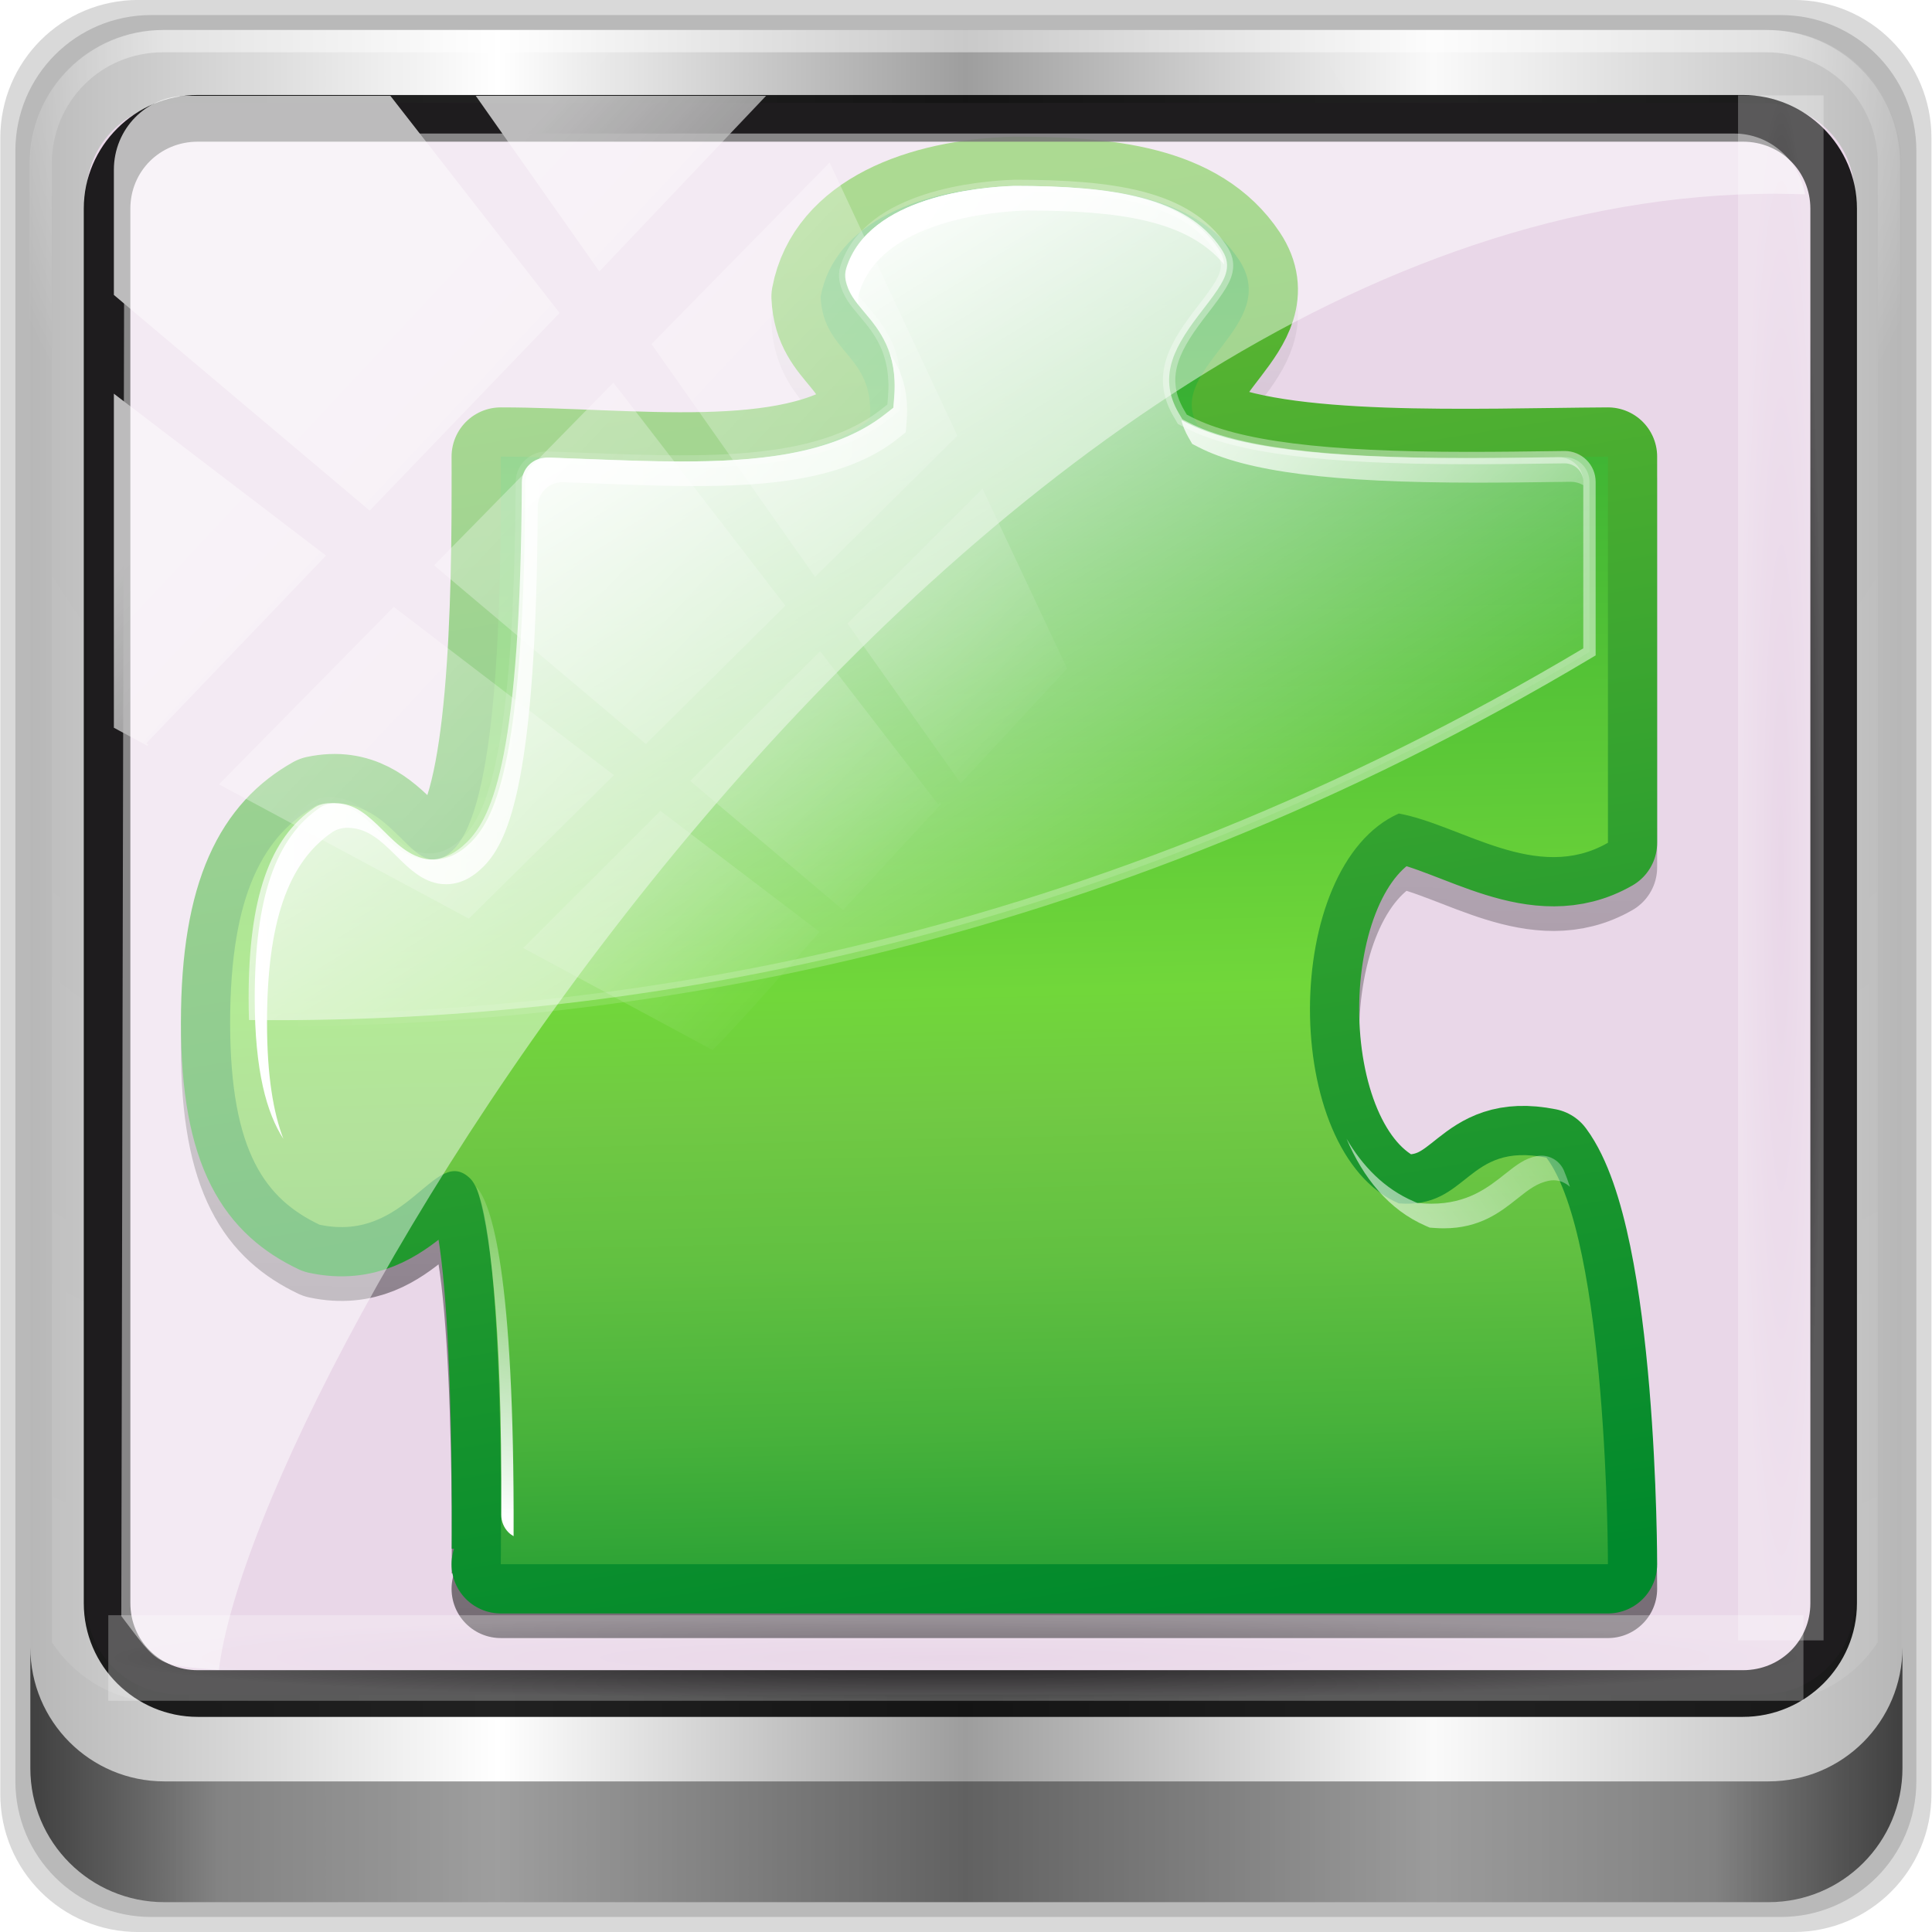 <?xml version="1.0" encoding="UTF-8" standalone="no"?>
<!-- Generator: Adobe Illustrator 13.0.2, SVG Export Plug-In . SVG Version: 6.00 Build 14948)  -->

<svg
   xmlns:dc="http://purl.org/dc/elements/1.1/"
   xmlns:cc="http://creativecommons.org/ns#"
   xmlns:rdf="http://www.w3.org/1999/02/22-rdf-syntax-ns#"
   xmlns:svg="http://www.w3.org/2000/svg"
   xmlns="http://www.w3.org/2000/svg"
   xmlns:xlink="http://www.w3.org/1999/xlink"
   xmlns:sodipodi="http://sodipodi.sourceforge.net/DTD/sodipodi-0.dtd"
   xmlns:inkscape="http://www.inkscape.org/namespaces/inkscape"
   version="1.0"
   id="Layer_1"
   x="0px"
   y="0px"
   width="96"
   height="96"
   viewBox="0 0 84 84"
   enable-background="new 0 0 112 112"
   xml:space="preserve"
   sodipodi:version="0.32"
   inkscape:version="0.91 r13725"
   sodipodi:docname="preferences-plugin.svg"
   inkscape:output_extension="org.inkscape.output.svgz.inkscape"><defs
     id="defs93"><linearGradient
       inkscape:collect="always"
       id="linearGradient4512"><stop
         style="stop-color:#ffffff;stop-opacity:1;"
         offset="0"
         id="stop4514" /><stop
         style="stop-color:#ffffff;stop-opacity:0;"
         offset="1"
         id="stop4516" /></linearGradient><linearGradient
       inkscape:collect="always"
       id="linearGradient13107"><stop
         style="stop-color:#000000;stop-opacity:1;"
         offset="0"
         id="stop13109" /><stop
         style="stop-color:#000000;stop-opacity:0;"
         offset="1"
         id="stop13111" /></linearGradient><linearGradient
       id="linearGradient7263"><stop
         style="stop-color:#ffffff;stop-opacity:0;"
         offset="0"
         id="stop7265" /><stop
         style="stop-color:#ffffff;stop-opacity:0.485;"
         offset="1"
         id="stop7267" /></linearGradient><linearGradient
       inkscape:collect="always"
       xlink:href="#SVGID_9_"
       id="linearGradient3218"
       gradientUnits="userSpaceOnUse"
       x1="1.999"
       y1="55.862"
       x2="109.998"
       y2="55.862" /><linearGradient
       inkscape:collect="always"
       xlink:href="#SVGID_9_"
       id="linearGradient3222"
       gradientUnits="userSpaceOnUse"
       x1="1.999"
       y1="55.862"
       x2="109.998"
       y2="55.862" /><linearGradient
       inkscape:collect="always"
       xlink:href="#SVGID_9_"
       id="linearGradient3226"
       gradientUnits="userSpaceOnUse"
       x1="1.999"
       y1="55.862"
       x2="109.998"
       y2="55.862" /><linearGradient
       inkscape:collect="always"
       xlink:href="#SVGID_9_"
       id="linearGradient3230"
       gradientUnits="userSpaceOnUse"
       x1="1.999"
       y1="55.862"
       x2="109.998"
       y2="55.862" /><linearGradient
       inkscape:collect="always"
       xlink:href="#SVGID_9_"
       id="linearGradient3234"
       gradientUnits="userSpaceOnUse"
       x1="1.999"
       y1="55.862"
       x2="109.998"
       y2="55.862" /><linearGradient
       inkscape:collect="always"
       xlink:href="#SVGID_9_"
       id="linearGradient3304"
       gradientUnits="userSpaceOnUse"
       x1="1.999"
       y1="55.862"
       x2="109.998"
       y2="55.862" /><linearGradient
       inkscape:collect="always"
       xlink:href="#SVGID_9_"
       id="linearGradient3306"
       gradientUnits="userSpaceOnUse"
       x1="1.999"
       y1="55.862"
       x2="109.998"
       y2="55.862" /><linearGradient
       inkscape:collect="always"
       xlink:href="#SVGID_9_"
       id="linearGradient3310"
       gradientUnits="userSpaceOnUse"
       x1="1.999"
       y1="55.862"
       x2="109.998"
       y2="55.862" /><linearGradient
       inkscape:collect="always"
       xlink:href="#SVGID_9_"
       id="linearGradient3314"
       gradientUnits="userSpaceOnUse"
       x1="1.999"
       y1="55.862"
       x2="109.998"
       y2="55.862" /><linearGradient
       inkscape:collect="always"
       xlink:href="#SVGID_9_"
       id="linearGradient3318"
       gradientUnits="userSpaceOnUse"
       x1="1.999"
       y1="55.862"
       x2="109.998"
       y2="55.862" /><linearGradient
       inkscape:collect="always"
       xlink:href="#SVGID_9_"
       id="linearGradient3322"
       gradientUnits="userSpaceOnUse"
       x1="1.999"
       y1="55.862"
       x2="109.998"
       y2="55.862" /><linearGradient
       inkscape:collect="always"
       xlink:href="#SVGID_9_"
       id="linearGradient4328"
       gradientUnits="userSpaceOnUse"
       x1="88.745"
       y1="55.155"
       x2="94.442"
       y2="95.814" /><linearGradient
       inkscape:collect="always"
       xlink:href="#SVGID_9_"
       id="linearGradient4334"
       gradientUnits="userSpaceOnUse"
       x1="91.394"
       y1="55.862"
       x2="89.845"
       y2="26.322" /><linearGradient
       inkscape:collect="always"
       xlink:href="#SVGID_9_"
       id="linearGradient4338"
       gradientUnits="userSpaceOnUse"
       x1="56.8"
       y1="11.643"
       x2="80.8"
       y2="26.164" /><linearGradient
       inkscape:collect="always"
       xlink:href="#linearGradient4344"
       id="linearGradient9215"
       x1="75.196"
       y1="-4"
       x2="94.433"
       y2="113.629"
       gradientUnits="userSpaceOnUse" /><linearGradient
       inkscape:collect="always"
       xlink:href="#linearGradient13107"
       id="linearGradient13113"
       x1="46.912"
       y1="116"
       x2="48.326"
       y2="-2.51"
       gradientUnits="userSpaceOnUse" /><linearGradient
       inkscape:collect="always"
       xlink:href="#SVGID_9_"
       id="linearGradient13175"
       gradientUnits="userSpaceOnUse"
       x1="91.394"
       y1="55.862"
       x2="89.845"
       y2="26.322" /><linearGradient
       inkscape:collect="always"
       xlink:href="#SVGID_9_"
       id="linearGradient13179"
       gradientUnits="userSpaceOnUse"
       x1="88.745"
       y1="55.155"
       x2="94.442"
       y2="95.814" /><linearGradient
       inkscape:collect="always"
       xlink:href="#SVGID_9_"
       id="linearGradient13183"
       gradientUnits="userSpaceOnUse"
       x1="1.999"
       y1="55.862"
       x2="109.998"
       y2="55.862" /><linearGradient
       inkscape:collect="always"
       xlink:href="#SVGID_9_"
       id="linearGradient13187"
       gradientUnits="userSpaceOnUse"
       x1="1.999"
       y1="55.862"
       x2="109.998"
       y2="55.862" /><linearGradient
       inkscape:collect="always"
       xlink:href="#SVGID_9_"
       id="linearGradient13191"
       gradientUnits="userSpaceOnUse"
       x1="56.8"
       y1="11.643"
       x2="80.8"
       y2="26.164" /><linearGradient
       id="linearGradient5700"><stop
         style="stop-color:#ffffff;stop-opacity:0;"
         offset="0"
         id="stop5702" /><stop
         id="stop5704"
         offset="0.029"
         style="stop-color:#ffffff;stop-opacity:0.851;" /><stop
         style="stop-color:#ffffff;stop-opacity:0;"
         offset="0.052"
         id="stop5706" /><stop
         id="stop5712"
         offset="0.966"
         style="stop-color:#ffffff;stop-opacity:0;" /><stop
         id="stop5710"
         offset="0.979"
         style="stop-color:#ffffff;stop-opacity:0.851;" /><stop
         style="stop-color:#ffffff;stop-opacity:0;"
         offset="1"
         id="stop5708" /></linearGradient><linearGradient
       id="linearGradient3921"><stop
         id="stop3923"
         offset="0"
         style="stop-color:#2cffee;stop-opacity:1;" /><stop
         id="stop3925"
         offset="1"
         style="stop-color:#00586e;stop-opacity:1;" /></linearGradient><linearGradient
       id="linearGradient4091-0-3-0-7"><stop
         id="stop4093-3-6-4-2"
         offset="0"
         style="stop-color:#ffffff;stop-opacity:1;" /><stop
         style="stop-color:#ffffff;stop-opacity:1;"
         offset="0.8"
         id="stop4099-6-1-8-3" /><stop
         id="stop4095-1-0-7-9"
         offset="1"
         style="stop-color:#ffffff;stop-opacity:0;" /></linearGradient><linearGradient
       id="linearGradient3832-0-6-1-1"><stop
         id="stop3834-6-3-7-1"
         offset="0"
         style="stop-color:#000000;stop-opacity:1;" /><stop
         style="stop-color:#000000;stop-opacity:0.588;"
         offset="0.1"
         id="stop3872-2-4" /><stop
         id="stop3844-6-2-7-6"
         offset="0.9"
         style="stop-color:#000000;stop-opacity:0.588;" /><stop
         id="stop3836-5-0-2-9"
         offset="1"
         style="stop-color:#000000;stop-opacity:1;" /></linearGradient><linearGradient
       gradientUnits="userSpaceOnUse"
       y2="47"
       x2="90"
       y1="47"
       x1="6"
       id="linearGradient3923"
       xlink:href="#linearGradient6139-0"
       inkscape:collect="always" /><linearGradient
       id="linearGradient6139-0"><stop
         style="stop-color:#b7b7b7;stop-opacity:1;"
         offset="0"
         id="stop6141-2" /><stop
         id="stop6151-0"
         offset="0.25"
         style="stop-color:#ffffff;stop-opacity:1;" /><stop
         id="stop6147-1"
         offset="0.5"
         style="stop-color:#9d9d9d;stop-opacity:1;" /><stop
         style="stop-color:#fafafa;stop-opacity:1;"
         offset="0.75"
         id="stop6149-4" /><stop
         style="stop-color:#b7b7b7;stop-opacity:1;"
         offset="1"
         id="stop6143-4" /></linearGradient><linearGradient
       y2="47"
       x2="90"
       y1="47"
       x1="6"
       gradientTransform="matrix(1.135,0,0,1.134,-40.037,-46.788)"
       gradientUnits="userSpaceOnUse"
       id="linearGradient4071"
       xlink:href="#linearGradient6139-0"
       inkscape:collect="always" /><radialGradient
       r="41"
       fy="6.213"
       fx="158"
       cy="6.213"
       cx="158"
       gradientTransform="matrix(0,1.621,-2.038,0,160.664,-243.037)"
       gradientUnits="userSpaceOnUse"
       id="radialGradient4073"
       xlink:href="#linearGradient7263"
       inkscape:collect="always" /><radialGradient
       r="42"
       fy="-27"
       fx="48"
       cy="-27"
       cx="48"
       gradientTransform="matrix(-1.072,0,0,-0.875,199.464,-19.126)"
       gradientUnits="userSpaceOnUse"
       id="radialGradient4075"
       xlink:href="#linearGradient4091-0-3-0-7"
       inkscape:collect="always" /><clipPath
       id="clipPath4156-4"
       clipPathUnits="userSpaceOnUse"><path
         inkscape:connector-curvature="0"
         id="path4158-0"
         d="m 27.046,-55.695 -14.214,13.321 0.061,0 15.653,21.771 10.231,-10.546 C 38.562,-32.302 27.468,-54.819 27.046,-55.695 Z M 9.647,-39.383 -5.241,-25.321 15.988,-7.806 26.372,-18.383 9.647,-39.383 Z m 31.491,12.951 -9.741,9.714 8.945,12.458 7.781,-7.555 -6.984,-14.617 z m -49.84,4.379 -13.754,12.982 26.283,13.846 0.061,-0.062 -0.123,-0.062 L 13.599,-5.401 -8.702,-22.053 Z m 38.015,7.401 -9.803,9.775 11.579,9.559 7.628,-7.401 -8.669,-11.009 -0.735,-0.925 z m 20.187,5.674 -7.383,7.216 6.188,8.542 5.82,-6.137 -4.626,-9.621 z m -32.195,6.322 -9.557,9.498 13.662,7.185 7.934,-7.678 -12.039,-9.004 z m 23.312,2.374 -7.107,6.938 8.363,6.907 5.361,-5.674 -0.061,-0.092 -0.092,0.123 -6.464,-8.203 z m -8.73,8.542 -7.505,7.339 10.354,5.458 c 1.397,-1.321 5.675,-6.123 5.851,-6.322 L 31.886,8.26 Z"
         style="opacity:0.6;fill:#ffffff;fill-opacity:1;stroke:none" /></clipPath><linearGradient
       y2="29.454"
       x2="76.198"
       y1="42.064"
       x1="45.999"
       gradientTransform="matrix(1.138,0,0,1.142,-40.393,-45.011)"
       gradientUnits="userSpaceOnUse"
       id="linearGradient4112"
       xlink:href="#linearGradient7263"
       inkscape:collect="always" /><linearGradient
       gradientUnits="userSpaceOnUse"
       y2="88.172"
       x2="94.5"
       y1="88.172"
       x1="1.5"
       id="linearGradient4129"
       xlink:href="#linearGradient3832-0-6-1-1"
       inkscape:collect="always" /><radialGradient
       gradientUnits="userSpaceOnUse"
       gradientTransform="matrix(1,0,0,0.05,0,39.432)"
       r="43.199"
       fy="44.893"
       fx="13.948"
       cy="44.893"
       cx="13.948"
       id="radialGradient4139"
       xlink:href="#linearGradient7263"
       inkscape:collect="always" /><radialGradient
       r="43.199"
       fy="44.893"
       fx="13.948"
       cy="44.893"
       cx="13.948"
       gradientTransform="matrix(0.91,0,0,0.05,-11.185,-58.258)"
       gradientUnits="userSpaceOnUse"
       id="radialGradient4143"
       xlink:href="#linearGradient7263"
       inkscape:collect="always" /><filter
       inkscape:collect="always"
       id="filter12134"><feGaussianBlur
         inkscape:collect="always"
         stdDeviation="2.4"
         id="feGaussianBlur12136" /></filter><linearGradient
       inkscape:collect="always"
       xlink:href="#linearGradient13107"
       id="linearGradient13163"
       gradientUnits="userSpaceOnUse"
       x1="46.912"
       y1="116"
       x2="48.326"
       y2="-2.51" /><linearGradient
       inkscape:collect="always"
       xlink:href="#linearGradient4344"
       id="linearGradient13165"
       gradientUnits="userSpaceOnUse"
       x1="75.196"
       y1="-4"
       x2="94.433"
       y2="113.629" /><linearGradient
       y2="144.482"
       x2="126.742"
       y1="5.728"
       x1="19.756"
       gradientUnits="userSpaceOnUse"
       id="linearGradient4344"><stop
         id="stop4346"
         style="stop-color:#64ba32;stop-opacity:1;"
         offset="0" /><stop
         id="stop4348"
         style="stop-color:#00892C;stroke:url(#linearGradient9215)"
         offset="1" /></linearGradient><linearGradient
       inkscape:collect="always"
       xlink:href="#SVGID_2_"
       id="linearGradient13243"
       x1="62.579"
       y1="127.771"
       x2="58.967"
       y2="-31.681"
       gradientUnits="userSpaceOnUse" /><linearGradient
       id="linearGradient4399"
       gradientUnits="userSpaceOnUse"
       x1="55.999"
       y1="122.195"
       x2="55.999"
       y2="-27.689"><stop
         offset="0"
         style="stop-color:#00892C"
         id="stop13-5" /><stop
         offset="0.079"
         style="stop-color:#259E34"
         id="stop15-3" /><stop
         offset="0.168"
         style="stop-color:#48B23B"
         id="stop17-5" /><stop
         offset="0.252"
         style="stop-color:#61C041"
         id="stop19-6" /><stop
         offset="0.329"
         style="stop-color:#71C944"
         id="stop21-2" /><stop
         offset="0.39"
         style="stop-color:#71d73a;stop-opacity:1;"
         id="stop23-9" /><stop
         offset="1"
         style="stop-color:#00892C"
         id="stop25-1" /></linearGradient><filter
       inkscape:collect="always"
       id="filter18426"><feGaussianBlur
         inkscape:collect="always"
         stdDeviation="1.12"
         id="feGaussianBlur18428" /></filter><linearGradient
       inkscape:collect="always"
       xlink:href="#SVGID_9_"
       id="linearGradient13221"
       gradientUnits="userSpaceOnUse"
       gradientTransform="matrix(1.009,0,0,1,-0.515,-5.997)"
       x1="35.385"
       y1="13.143"
       x2="70.239"
       y2="69.51" /><linearGradient
       id="linearGradient4411"
       gradientUnits="userSpaceOnUse"
       x1="29.021"
       y1="6.072"
       x2="70.239"
       y2="69.51"><stop
         offset="0"
         style="stop-color:#FFFFFF"
         id="stop86-2" /><stop
         offset="1"
         style="stop-color:#ffffff;stop-opacity:0;"
         id="stop88-7" /></linearGradient><linearGradient
       inkscape:collect="always"
       xlink:href="#linearGradient7263"
       id="linearGradient13223"
       gradientUnits="userSpaceOnUse"
       x1="1.999"
       y1="35.898"
       x2="109.998"
       y2="35.898"
       gradientTransform="matrix(1.009,0,0,1,-0.515,-5.998)" /><filter
       inkscape:collect="always"
       id="filter4299"><feGaussianBlur
         inkscape:collect="always"
         stdDeviation="0.27"
         id="feGaussianBlur4301" /></filter><linearGradient
       inkscape:collect="always"
       xlink:href="#SVGID_9_"
       id="linearGradient13271"
       gradientUnits="userSpaceOnUse"
       x1="63.871"
       y1="21.023"
       x2="109.998"
       y2="55.862" /><linearGradient
       inkscape:collect="always"
       xlink:href="#SVGID_9_"
       id="linearGradient13259"
       gradientUnits="userSpaceOnUse"
       x1="63.871"
       y1="86.705"
       x2="109.998"
       y2="55.862" /><linearGradient
       inkscape:collect="always"
       xlink:href="#SVGID_9_"
       id="linearGradient13247"
       gradientUnits="userSpaceOnUse"
       x1="23.533"
       y1="107.834"
       x2="28.681"
       y2="78.515" /><linearGradient
       inkscape:collect="always"
       xlink:href="#SVGID_9_"
       id="linearGradient13267"
       gradientUnits="userSpaceOnUse"
       x1="45.84"
       y1="18.385"
       x2="109.998"
       y2="55.862" /><linearGradient
       inkscape:collect="always"
       xlink:href="#linearGradient4344"
       id="linearGradient4472"
       gradientUnits="userSpaceOnUse"
       x1="75.196"
       y1="-4"
       x2="94.433"
       y2="113.629" /><linearGradient
       inkscape:collect="always"
       xlink:href="#SVGID_2_"
       id="linearGradient4474"
       gradientUnits="userSpaceOnUse"
       x1="62.579"
       y1="127.771"
       x2="58.967"
       y2="-31.681" /><linearGradient
       inkscape:collect="always"
       xlink:href="#SVGID_9_"
       id="linearGradient4476"
       gradientUnits="userSpaceOnUse"
       x1="1.999"
       y1="55.862"
       x2="109.998"
       y2="55.862" /><linearGradient
       inkscape:collect="always"
       xlink:href="#SVGID_9_"
       id="linearGradient4478"
       gradientUnits="userSpaceOnUse"
       x1="1.999"
       y1="55.862"
       x2="109.998"
       y2="55.862" /><linearGradient
       inkscape:collect="always"
       xlink:href="#SVGID_9_"
       id="linearGradient4480"
       gradientUnits="userSpaceOnUse"
       x1="1.999"
       y1="55.862"
       x2="109.998"
       y2="55.862" /><clipPath
       id="clipPath4156-4-0"
       clipPathUnits="userSpaceOnUse"><path
         inkscape:connector-curvature="0"
         id="path4158-0-6"
         d="m 27.046,-55.695 -14.214,13.321 0.061,0 15.653,21.771 10.231,-10.546 C 38.562,-32.302 27.468,-54.819 27.046,-55.695 Z M 9.647,-39.383 -5.241,-25.321 15.988,-7.806 26.372,-18.383 9.647,-39.383 Z m 31.491,12.951 -9.741,9.714 8.945,12.458 7.781,-7.555 -6.984,-14.617 z m -49.84,4.379 -13.754,12.982 26.283,13.846 0.061,-0.062 -0.123,-0.062 L 13.599,-5.401 -8.702,-22.053 Z m 38.015,7.401 -9.803,9.775 11.579,9.559 7.628,-7.401 -8.669,-11.009 -0.735,-0.925 z m 20.187,5.674 -7.383,7.216 6.188,8.542 5.82,-6.137 -4.626,-9.621 z m -32.195,6.322 -9.557,9.498 13.662,7.185 7.934,-7.678 -12.039,-9.004 z m 23.312,2.374 -7.107,6.938 8.363,6.907 5.361,-5.674 -0.061,-0.092 -0.092,0.123 -6.464,-8.203 z m -8.73,8.542 -7.505,7.339 10.354,5.458 c 1.397,-1.321 5.675,-6.123 5.851,-6.322 L 31.886,8.26 Z"
         style="opacity:0.6;fill:#ffffff;fill-opacity:1;stroke:none" /></clipPath><linearGradient
       inkscape:collect="always"
       xlink:href="#linearGradient4512"
       id="linearGradient4518"
       x1="14.442"
       y1="-17.42"
       x2="45.572"
       y2="12.285"
       gradientUnits="userSpaceOnUse" /></defs><sodipodi:namedview
     inkscape:window-height="971"
     inkscape:window-width="1280"
     inkscape:pageshadow="2"
     inkscape:pageopacity="0.0"
     guidetolerance="10.0"
     gridtolerance="10.0"
     objecttolerance="10.0"
     borderopacity="1.0"
     bordercolor="#666666"
     pagecolor="#ffffff"
     id="base"
     width="128px"
     height="128px"
     inkscape:zoom="2.8284271"
     inkscape:cx="61.502779"
     inkscape:cy="-22.309953"
     inkscape:window-x="0"
     inkscape:window-y="27"
     inkscape:current-layer="g4324"
     showgrid="false"
     inkscape:window-maximized="1" /><linearGradient
     id="SVGID_2_"
     gradientUnits="userSpaceOnUse"
     x1="55.999"
     y1="122.195"
     x2="55.999"
     y2="-27.689"><stop
       offset="0"
       style="stop-color:#00892C"
       id="stop13" /><stop
       offset="0.079"
       style="stop-color:#259E34"
       id="stop15" /><stop
       offset="0.168"
       style="stop-color:#48B23B"
       id="stop17" /><stop
       offset="0.252"
       style="stop-color:#61C041"
       id="stop19" /><stop
       offset="0.329"
       style="stop-color:#71C944"
       id="stop21" /><stop
       offset="0.39"
       style="stop-color:#71d73a;stop-opacity:1;"
       id="stop23" /><stop
       offset="1"
       style="stop-color:#00892C"
       id="stop25" /></linearGradient><linearGradient
     id="SVGID_8_"
     gradientUnits="userSpaceOnUse"
     x1="65.537"
     y1="106.548"
     x2="65.537"
     y2="2.036"><stop
       offset="0"
       style="stop-color:#F8FFBF"
       id="stop77" /><stop
       offset="0.4"
       style="stop-color:#FFFFFF"
       id="stop79" /><stop
       offset="1"
       style="stop-color:#F8FFBF"
       id="stop81" /></linearGradient><linearGradient
     id="SVGID_9_"
     gradientUnits="userSpaceOnUse"
     x1="29.021"
     y1="6.072"
     x2="70.239"
     y2="69.51"><stop
       offset="0"
       style="stop-color:#FFFFFF"
       id="stop86" /><stop
       offset="1"
       style="stop-color:#ffffff;stop-opacity:0;"
       id="stop88" /></linearGradient><g
     id="g3266"
     transform="matrix(0.875,0,0,0.875,7,-21)"><g
       transform="translate(-8,104)"
       inkscape:label="Layer 1"
       id="layer1"><g
         transform="matrix(1.003,0,0,1.005,33.489,-38.527)"
         id="g5148"><g
           transform="matrix(0.884,0,0,0.834,-3.526,5.008)"
           id="g5766" /><path
           inkscape:connector-curvature="0"
           id="path3288"
           d="m 55.463,-41.269 -82.003,0 c -3.786,0 -6.834,3.043 -6.834,6.823 l 0,81.88 c 0,3.78 3.048,6.823 6.834,6.823 l 82.003,0 c 3.786,0 6.834,-3.043 6.834,-6.823 l 0,-81.88 c 0,-3.78 -3.048,-6.823 -6.834,-6.823 z"
           style="display:inline;opacity:0.15;fill:#000000;fill-opacity:1;fill-rule:nonzero;stroke:none" /><path
           style="display:inline;opacity:0.15;fill:#000000;fill-opacity:1;fill-rule:nonzero;stroke:none"
           d="m 54.822,-40.522 -80.722,0 c -3.727,0 -6.727,2.996 -6.727,6.717 l 0,80.6 c 0,3.721 3,6.717 6.727,6.717 l 80.722,0 c 3.727,0 6.727,-2.996 6.727,-6.717 l 0,-80.6 c 0,-3.721 -3,-6.717 -6.727,-6.717 z"
           id="path4085"
           inkscape:connector-curvature="0" /><g
           transform="matrix(0.972,0,0,0.972,0.408,0.183)"
           id="g4060"><path
             inkscape:connector-curvature="0"
             id="rect4251-1"
             d="m 55.334,-41.119 -81.747,0 c -3.774,0 -6.812,3.034 -6.812,6.802 l 0,81.624 c 0,3.768 3.038,6.802 6.812,6.802 l 81.747,0 c 3.774,0 6.812,-3.034 6.812,-6.802 l 0,-81.624 c 0,-3.768 -3.038,-6.802 -6.812,-6.802 z"
             style="display:inline;fill:url(#linearGradient4071);fill-opacity:1;fill-rule:nonzero;stroke:none" /><g
             transform="matrix(1.135,0,0,1.134,-153.575,-46.221)"
             id="g3272"><path
               style="display:inline;opacity:0.2;fill:url(#radialGradient4073);fill-opacity:1;fill-rule:nonzero;stroke:none"
               d="m 112,5.5 c -2.787,0 -5,2.213 -5,5 l 0,20.719 0,7 0,38.594 c 1.071,1.629 2.897,2.719 5,2.719 l 4,0 64,0 4,0 c 2.103,0 3.929,-1.09 5,-2.719 l 0,-38.594 0,-7 L 189,10.5 c 0,-2.787 -2.213,-5 -5,-5 z"
               id="path3400-6"
               inkscape:connector-curvature="0"
               sodipodi:nodetypes="sscccsccscccsss" /><path
               style="display:inline;opacity:0.45;fill:url(#radialGradient4075);fill-opacity:1;fill-rule:nonzero;stroke:none"
               d="m 112,4.5 c -3.324,0 -6,2.676 -6,6 l 0,15 1,0 0,-15 c 0,-2.787 2.213,-5 5,-5 l 72,0 c 2.787,0 5,2.213 5,5 l 0,15 1,0 0,-15 c 0,-3.324 -2.676,-6 -6,-6 l -72,0 z"
               id="path4236-5"
               inkscape:connector-curvature="0" /></g><path
             id="path4970"
             d="m -25.62,-37.409 80.627,0 c 2.627,0 4.743,2.063 4.743,4.626 l 0,71.706 c 0,2.563 -2.115,4.626 -4.743,4.626 l -80.627,0 c -2.627,0 -4.743,-2.063 -4.743,-4.626 l 0,-71.706 c 0,-2.563 2.115,-4.626 4.743,-4.626 z"
             style="color:#000000;display:inline;overflow:visible;visibility:visible;fill:#e9d7e8;fill-opacity:1;fill-rule:nonzero;stroke:none;stroke-width:2;marker:none;enable-background:accumulate"
             inkscape:connector-curvature="0"
             sodipodi:nodetypes="sssssssss" /><g
             id="g3951"
             transform="matrix(0.627,0,0,0.626,-23.041,-30.685)"><g
               transform="translate(0,-2)"
               id="g11155"
               style="opacity:0.5;fill:#000000;fill-opacity:1;stroke:url(#linearGradient13113);stroke-width:8;stroke-linejoin:round;stroke-miterlimit:4;stroke-dasharray:none;stroke-opacity:1;filter:url(#filter12134)"><linearGradient
                 id="linearGradient11157"
                 gradientUnits="userSpaceOnUse"
                 x1="19.756"
                 y1="5.728"
                 x2="126.742"
                 y2="144.482"><stop
                   offset="0"
                   style="stop-color:#64ba32;stop-opacity:1;stroke:url(#linearGradient13113)"
                   id="stop11159" /><stop
                   offset="1"
                   style="stop-color:#00892C;stroke:url(#linearGradient13113)"
                   id="stop11161" /></linearGradient><path
                 style="clip-rule:evenodd;fill:#000000;fill-opacity:1;fill-rule:evenodd;stroke:url(#linearGradient13163);stroke-width:8;stroke-linejoin:round;stroke-miterlimit:4;stroke-dasharray:none;stroke-opacity:1"
                 d="M 63.718,0 C 71.232,0 78.445,0.652 82,6 85.555,11.348 75.978,14.839 78.645,19.459 85.19,22.815 101.277,22.06 112,22 c 0,0 0,31.03 0,31.376 -5.792,3.336 -11.911,-1.445 -17,-2.376 -9.605,4.274 -9.652,27.515 0,31.68 5.722,0.45 5.419,-5.031 12,-3.72 5.013,6.734 5,33.04 5,33.04 l -90,0 C 22,112 22.422,83.565 19.538,80.682 16.654,77.799 14.483,85.954 7.26,84.41 2.943,82.345 0,78.605 0,68 0,57.395 2.812,52.71 7.068,50.316 13.635,48.93 14.699,57.379 18.178,53.9 21.657,50.421 22.07,34.826 22,22 32.448,22 45.674,24 52,19 52.428,13.665 48.199,13.695 48,9 49.149,2.904 56.22,0.222 63.718,0 Z"
                 id="path11163"
                 inkscape:connector-curvature="0" /></g><g
               transform="translate(0,-4)"
               style="fill:none;stroke:url(#linearGradient13165);stroke-width:8;stroke-linejoin:round;stroke-miterlimit:4;stroke-dasharray:none;stroke-opacity:1"
               id="g4342"><linearGradient
                 y2="144.482"
                 x2="126.742"
                 y1="5.728"
                 x1="19.756"
                 gradientUnits="userSpaceOnUse"
                 id="linearGradient4211"><stop
                   id="stop4213"
                   style="stop-color:#64ba32;stop-opacity:1;"
                   offset="0" /><stop
                   id="stop4215"
                   style="stop-color:#00892C;stroke:url(#linearGradient9215)"
                   offset="1" /></linearGradient><path
                 id="path4350"
                 d="M 63.718,0 C 71.232,0 78.445,0.652 82,6 85.555,11.348 75.978,14.839 78.645,19.459 85.19,22.815 101.277,22.06 112,22 c 0,0 0,31.03 0,31.376 -5.792,3.336 -11.911,-1.445 -17,-2.376 -9.605,4.274 -9.652,27.515 0,31.68 5.722,0.45 5.419,-5.031 12,-3.72 5.013,6.734 5,33.04 5,33.04 l -90,0 C 22,112 22.422,83.565 19.538,80.682 16.654,77.799 14.483,85.954 7.26,84.41 2.943,82.345 0,78.605 0,68 0,57.395 2.812,52.71 7.068,50.316 13.635,48.93 14.699,57.379 18.178,53.9 21.657,50.421 22.07,34.826 22,22 32.448,22 45.674,24 52,19 52.428,13.665 48.199,13.695 48,9 49.149,2.904 56.22,0.222 63.718,0 Z"
                 style="clip-rule:evenodd;fill:none;fill-rule:evenodd;stroke:url(#linearGradient4472);stroke-width:8;stroke-linejoin:round;stroke-miterlimit:4;stroke-dasharray:none;stroke-opacity:1"
                 inkscape:connector-curvature="0" /></g><g
               transform="translate(0,-4)"
               style="fill:url(#linearGradient13243);filter:url(#filter18426)"
               id="g3"><linearGradient
                 id="SVGID_1_"
                 gradientUnits="userSpaceOnUse"
                 x1="19.756"
                 y1="5.728"
                 x2="126.742"
                 y2="144.482"><stop
                   offset="0"
                   style="stop-color:#76CC45;fill:url(#linearGradient13243)"
                   id="stop6" /><stop
                   offset="1"
                   style="stop-color:#00892C;fill:url(#linearGradient13243)"
                   id="stop8" /></linearGradient><path
                 style="clip-rule:evenodd;fill:url(#linearGradient4474);fill-rule:evenodd"
                 d="M 63.718,0 C 71.232,0 78.445,0.652 82,6 85.555,11.348 75.978,14.839 78.645,19.459 85.19,22.815 101.277,22.06 112,22 c 0,0 0,31.03 0,31.376 -5.792,3.336 -11.911,-1.445 -17,-2.376 -9.605,4.274 -9.652,27.515 0,31.68 5.722,0.45 5.419,-5.031 12,-3.72 5.013,6.734 5,33.04 5,33.04 l -90,0 C 22,112 22.422,83.565 19.538,80.682 16.654,77.799 14.483,85.954 7.26,84.41 2.943,82.345 0,78.605 0,68 0,57.395 2.812,52.71 7.068,50.316 13.635,48.93 14.699,57.379 18.178,53.9 21.657,50.421 22.07,34.826 22,22 32.448,22 45.674,24 52,19 52.428,13.665 48.199,13.695 48,9 49.149,2.904 56.22,0.222 63.718,0 Z"
                 id="path10"
                 inkscape:connector-curvature="0" /></g><path
               style="clip-rule:evenodd;fill:url(#linearGradient13221);fill-rule:evenodd;stroke:url(#linearGradient13223);stroke-width:1.005"
               d="m 108.479,18.045 c -0.008,0 -0.015,0 -0.022,0 l -0.642,0.008 c -2.291,0.031 -4.702,0.062 -7.135,0.062 -11.816,0 -18.831,-0.886 -22.746,-2.876 L 77.406,14.969 77.108,14.46 C 75.306,11.365 76.911,8.851 79.038,6.104 80.439,4.296 80.949,3.503 81.029,2.652 81.05,2.428 81.031,2.203 80.976,1.985 80.907,1.707 80.767,1.413 80.562,1.107 c -2.84,-4.23 -8.738,-5.102 -16.783,-5.104 -2.753,0.087 -11.872,0.83 -13.697,6.682 -0.098,0.319 -0.117,0.659 -0.05,0.986 0.213,1.042 0.778,1.712 1.491,2.559 1.227,1.454 2.75,3.266 2.455,6.93 l -0.069,0.868 -0.691,0.541 c -4.305,3.373 -10.842,3.827 -16.669,3.827 -2.518,0 -5.122,-0.102 -7.698,-0.201 -1.041,-0.041 -2.059,-0.081 -3.051,-0.114 -0.023,0 -0.045,-0.002 -0.069,-0.002 -0.521,0 -1.022,0.201 -1.4,0.559 -0.394,0.375 -0.615,0.891 -0.619,1.431 -0.113,21.992 -2.313,27.127 -4.452,29.248 -0.976,0.963 -1.981,1.431 -3.074,1.431 -1.735,0 -2.972,-1.216 -4.073,-2.299 l -0.194,-0.188 -0.372,-0.36 c -1.136,-1.075 -2.117,-1.739 -3.488,-1.739 -0.401,0 -0.842,0.12 -1.177,0.342 -3.671,2.448 -5.38,7.371 -5.38,15.494 0,0.622 0.011,1.215 0.032,1.783 C 31.218,64.094 70.035,58.029 110.498,33.867 l 0,-13.821 c 0,-0.534 -0.215,-1.046 -0.599,-1.423 -0.376,-0.369 -0.888,-0.578 -1.419,-0.578 z"
               id="path90"
               inkscape:connector-curvature="0" /><g
               transform="translate(0,-6)"
               style="fill:url(#linearGradient4334);filter:url(#filter4299)"
               id="g31"><linearGradient
                 y2="23.673"
                 x2="118.991"
                 y1="23.673"
                 x1="73.623"
                 gradientUnits="userSpaceOnUse"
                 id="SVGID_3_"><stop
                   id="stop34"
                   style="stop-color:#FFFFFF;fill:url(#linearGradient3216)"
                   offset="0" /><stop
                   id="stop36"
                   style="stop-color:#000000;fill:url(#linearGradient3216)"
                   offset="1" /></linearGradient><path
                 style="clip-rule:evenodd;fill:url(#linearGradient13271);fill-rule:evenodd"
                 id="path38"
                 d="m 77.314,21.023 c 0.124,0.467 0.314,0.943 0.599,1.437 l 0.296,0.509 0.523,0.27 c 3.879,1.99 10.83,2.876 22.538,2.876 2.411,0 4.801,-0.031 7.07,-0.062 l 0.636,-0.008 c 0.008,0 0.015,0 0.022,0 0.355,0 0.698,0.102 1,0.277 l 0,-0.277 c 0,-0.534 -0.213,-1.046 -0.594,-1.423 -0.373,-0.369 -0.88,-0.578 -1.406,-0.578 -0.008,0 -0.015,0 -0.022,0 l -0.636,0.008 c -2.27,0.031 -4.659,0.062 -7.07,0.062 -11.708,0 -18.659,-0.886 -22.538,-2.876 l -0.418,-0.215 z"
                 inkscape:connector-curvature="0" /></g><g
               transform="translate(2,-6)"
               style="fill:url(#linearGradient4328);filter:url(#filter4299)"
               id="g40"><linearGradient
                 y2="83.061"
                 x2="111.906"
                 y1="83.061"
                 x1="86.693"
                 gradientUnits="userSpaceOnUse"
                 id="SVGID_4_"><stop
                   id="stop43"
                   style="stop-color:#FFFFFF;fill:url(#linearGradient3216)"
                   offset="0" /><stop
                   id="stop45"
                   style="stop-color:#000000;fill:url(#linearGradient3216)"
                   offset="1" /></linearGradient><path
                 style="clip-rule:evenodd;fill:url(#linearGradient13259);fill-rule:evenodd"
                 id="path47"
                 d="m 95.208,86.515 0.305,0.133 0.329,0.024 c 0.283,0.022 0.553,0.033 0.81,0.033 2.942,0 4.622,-1.334 5.97,-2.404 0.979,-0.78 1.623,-1.263 2.558,-1.458 0.137,-0.028 0.271,-0.041 0.405,-0.041 0.499,0 0.962,0.203 1.325,0.53 -0.155,-0.469 -0.315,-0.915 -0.484,-1.312 -0.318,-0.75 -1.052,-1.218 -1.841,-1.218 -0.134,0 -0.269,0.013 -0.405,0.041 -0.935,0.195 -1.578,0.678 -2.558,1.458 -1.348,1.07 -3.027,2.404 -5.97,2.404 -0.257,0 -0.526,-0.011 -0.81,-0.033 l -0.329,-0.024 -0.305,-0.133 c -2.372,-1.022 -4.156,-2.855 -5.463,-5.1 1.335,3.144 3.418,5.787 6.463,7.1 z"
                 inkscape:connector-curvature="0" /></g><g
               transform="translate(0,-6)"
               style="fill:url(#linearGradient4478);filter:url(#filter4299)"
               id="g49"><linearGradient
                 y2="47.521"
                 x2="69.619"
                 y1="47.521"
                 x1="-3.991"
                 gradientUnits="userSpaceOnUse"
                 id="SVGID_5_"><stop
                   id="stop52"
                   style="stop-color:#FFFFFF;fill:url(#linearGradient3216)"
                   offset="0" /><stop
                   id="stop54"
                   style="stop-color:#000000;fill:url(#linearGradient3216)"
                   offset="1" /></linearGradient><path
                 style="clip-rule:evenodd;fill:url(#linearGradient4476);fill-rule:evenodd"
                 id="path56"
                 d="m 2.999,70 c 0,-8.123 1.694,-13.047 5.328,-15.497 0.332,-0.222 0.769,-0.342 1.166,-0.342 1.358,0 2.33,0.665 3.456,1.739 l 0.369,0.36 0.192,0.188 c 1.091,1.083 2.317,2.299 4.036,2.299 1.083,0 2.079,-0.469 3.046,-1.432 2.119,-2.12 4.299,-7.255 4.411,-29.249 0.004,-0.54 0.224,-1.056 0.613,-1.431 0.375,-0.358 0.872,-0.559 1.387,-0.559 0.023,0 0.045,0.002 0.068,0.002 0.983,0.033 1.992,0.073 3.023,0.114 2.553,0.1 5.133,0.201 7.628,0.201 5.773,0 12.25,-0.454 16.517,-3.827 l 0.685,-0.541 0.068,-0.868 c 0.208,-2.619 -0.505,-4.284 -1.372,-5.556 0.316,0.961 0.487,2.11 0.372,3.556 l -0.068,0.868 -0.685,0.541 c -4.266,3.373 -10.743,3.827 -16.517,3.827 -2.495,0 -5.075,-0.102 -7.628,-0.201 -1.031,-0.041 -2.04,-0.081 -3.023,-0.114 -0.023,0 -0.045,-0.002 -0.068,-0.002 -0.516,0 -1.013,0.201 -1.387,0.559 -0.39,0.375 -0.609,0.891 -0.613,1.431 -0.112,21.994 -2.292,27.129 -4.411,29.25 -0.967,0.963 -1.963,1.431 -3.046,1.431 -1.719,0 -2.945,-1.216 -4.036,-2.299 L 12.318,54.26 11.949,53.9 c -1.126,-1.075 -2.098,-1.739 -3.456,-1.739 -0.397,0 -0.834,0.12 -1.166,0.342 -3.634,2.45 -5.328,7.374 -5.328,15.497 0,5.927 0.972,9.338 2.33,11.438 C 3.52,77.321 2.999,74.334 2.999,70 Z"
                 inkscape:connector-curvature="0" /></g><g
               transform="translate(-2,-4)"
               style="fill:url(#linearGradient4480);filter:url(#filter4299)"
               id="g58"><linearGradient
                 y2="95.531"
                 x2="25.875"
                 y1="95.531"
                 x1="21.681"
                 gradientUnits="userSpaceOnUse"
                 id="SVGID_6_"><stop
                   id="stop61"
                   style="stop-color:#FFFFFF;fill:url(#linearGradient3216)"
                   offset="0" /><stop
                   id="stop63"
                   style="stop-color:#000000;fill:url(#linearGradient3216)"
                   offset="1" /></linearGradient><path
                 style="clip-rule:evenodd;fill:url(#linearGradient13247);fill-rule:evenodd"
                 id="path65"
                 d="m 22.022,81.343 c 1.04,3.152 2.095,10.352 2.019,26.648 -0.002,0.529 0.207,1.041 0.582,1.418 0.125,0.125 0.269,0.225 0.419,0.312 0.083,-21.549 -1.822,-27.05 -3.02,-28.378 z"
                 inkscape:connector-curvature="0" /></g><g
               transform="translate(0,-6)"
               style="fill:url(#linearGradient4338);filter:url(#filter4299)"
               id="g67"><linearGradient
                 y2="6.822"
                 x2="89.26"
                 y1="6.822"
                 x1="46.571"
                 gradientUnits="userSpaceOnUse"
                 id="SVGID_7_"><stop
                   id="stop70"
                   style="stop-color:#FFFFFF;fill:url(#linearGradient3216)"
                   offset="0" /><stop
                   id="stop72"
                   style="stop-color:#000000;fill:url(#linearGradient3216)"
                   offset="1" /></linearGradient><path
                 style="clip-rule:evenodd;fill:url(#linearGradient13267);fill-rule:evenodd"
                 id="path74"
                 d="M 51.082,11.643 C 51.022,11.324 51.039,10.995 51.134,10.684 52.942,4.832 61.979,4.089 64.706,4.002 72.203,4.004 77.816,4.776 80.8,8.387 80.794,8.252 80.779,8.116 80.746,7.985 80.678,7.707 80.539,7.413 80.336,7.107 77.522,2.877 71.678,2.005 63.706,2.003 60.978,2.09 51.942,2.833 50.134,8.685 c -0.097,0.319 -0.116,0.659 -0.05,0.986 0.161,0.79 0.523,1.369 0.998,1.972 z"
                 inkscape:connector-curvature="0" /></g></g><path
             style="color:#000000;font-style:normal;font-variant:normal;font-weight:normal;font-stretch:normal;font-size:medium;line-height:normal;font-family:Sans;-inkscape-font-specification:Sans;text-indent:0;text-align:start;text-decoration:none;text-decoration-line:none;letter-spacing:normal;word-spacing:normal;text-transform:none;direction:ltr;block-progression:tb;writing-mode:lr-tb;baseline-shift:baseline;text-anchor:start;display:inline;overflow:visible;visibility:visible;fill:#000000;fill-opacity:0.871;stroke:none;stroke-width:2.376;marker:none;enable-background:accumulate"
             d="m -24.688,-37.812 c -3.196,0 -5.812,2.6 -5.812,5.781 l 0,70.938 c 0,3.181 2.616,5.781 5.812,5.781 l 78.75,0 c 3.196,0 5.812,-2.6 5.812,-5.781 l 0,-70.938 c 0,-3.181 -2.616,-5.781 -5.812,-5.781 l -78.75,0 z m 0,2.375 78.75,0 c 1.936,0 3.438,1.516 3.438,3.406 l 0,70.938 c 0,1.891 -1.501,3.406 -3.438,3.406 l -78.75,0 c -1.936,0 -3.438,-1.516 -3.438,-3.406 l 0,-70.938 c 0,-1.891 1.501,-3.406 3.438,-3.406 z"
             id="path4989"
             inkscape:connector-curvature="0" /><path
             id="path4118"
             transform="matrix(1.026,0,0,1.024,-34.763,-42.655)"
             d="m 1.5,81.844 0,6 C 1.5,91.524 4.476,94.5 8.156,94.5 l 79.688,0 C 91.524,94.5 94.5,91.524 94.5,87.844 l 0,-6 C 94.5,85.524 91.524,88.5 87.844,88.5 l -79.688,0 C 4.476,88.5 1.5,85.524 1.5,81.844 Z"
             style="display:inline;opacity:0.65;fill:url(#linearGradient4129);fill-opacity:1;fill-rule:nonzero;stroke:none"
             inkscape:connector-curvature="0" /><rect
             ry="4.352"
             rx="0"
             y="39.517"
             x="-29.251"
             height="4.352"
             width="86.398"
             id="rect4131"
             style="opacity:0.55;fill:url(#radialGradient4139);fill-opacity:1;stroke:none" /><rect
             transform="matrix(0,1,-1,0,0,0)"
             style="opacity:0.55;fill:url(#radialGradient4143);fill-opacity:1;stroke:none"
             id="rect4141"
             width="78.588"
             height="4.358"
             x="-37.791"
             y="-58.173"
             rx="0"
             ry="4.358" /></g><g
           transform="matrix(0.906,0,0,0.924,-27.685,-5.651)"
           id="g4324"
           style="opacity:0.7"><path
             inkscape:connector-curvature="0"
             id="rect4190"
             d="m 4.469,-31.4 c -2.192,0 -3.964,1.777 -3.969,3.969 l -0.163,75.359 c 2.105,2.716 1.831,2.597 5.335,2.886 1.984,-16.008 40.139,-78.994 85.14,-78.994 0.537,0 1.059,0.021 1.594,0.031 -0.333,-1.851 -1.926,-3.25 -3.875,-3.25 z"
             style="opacity:0.667;fill:#ffffff;fill-opacity:1;stroke:none"
             sodipodi:nodetypes="ssccscss" /><rect
             clip-path="url(#clipPath4156-4-0)"
             ry="3.957"
             rx="3.957"
             y="-30"
             x="2"
             height="92"
             width="92"
             id="rect4146"
             style="opacity:1;fill:url(#linearGradient4518);fill-opacity:1;stroke:none"
             transform="translate(-2.069,-3.417)" /></g></g></g></g></svg>